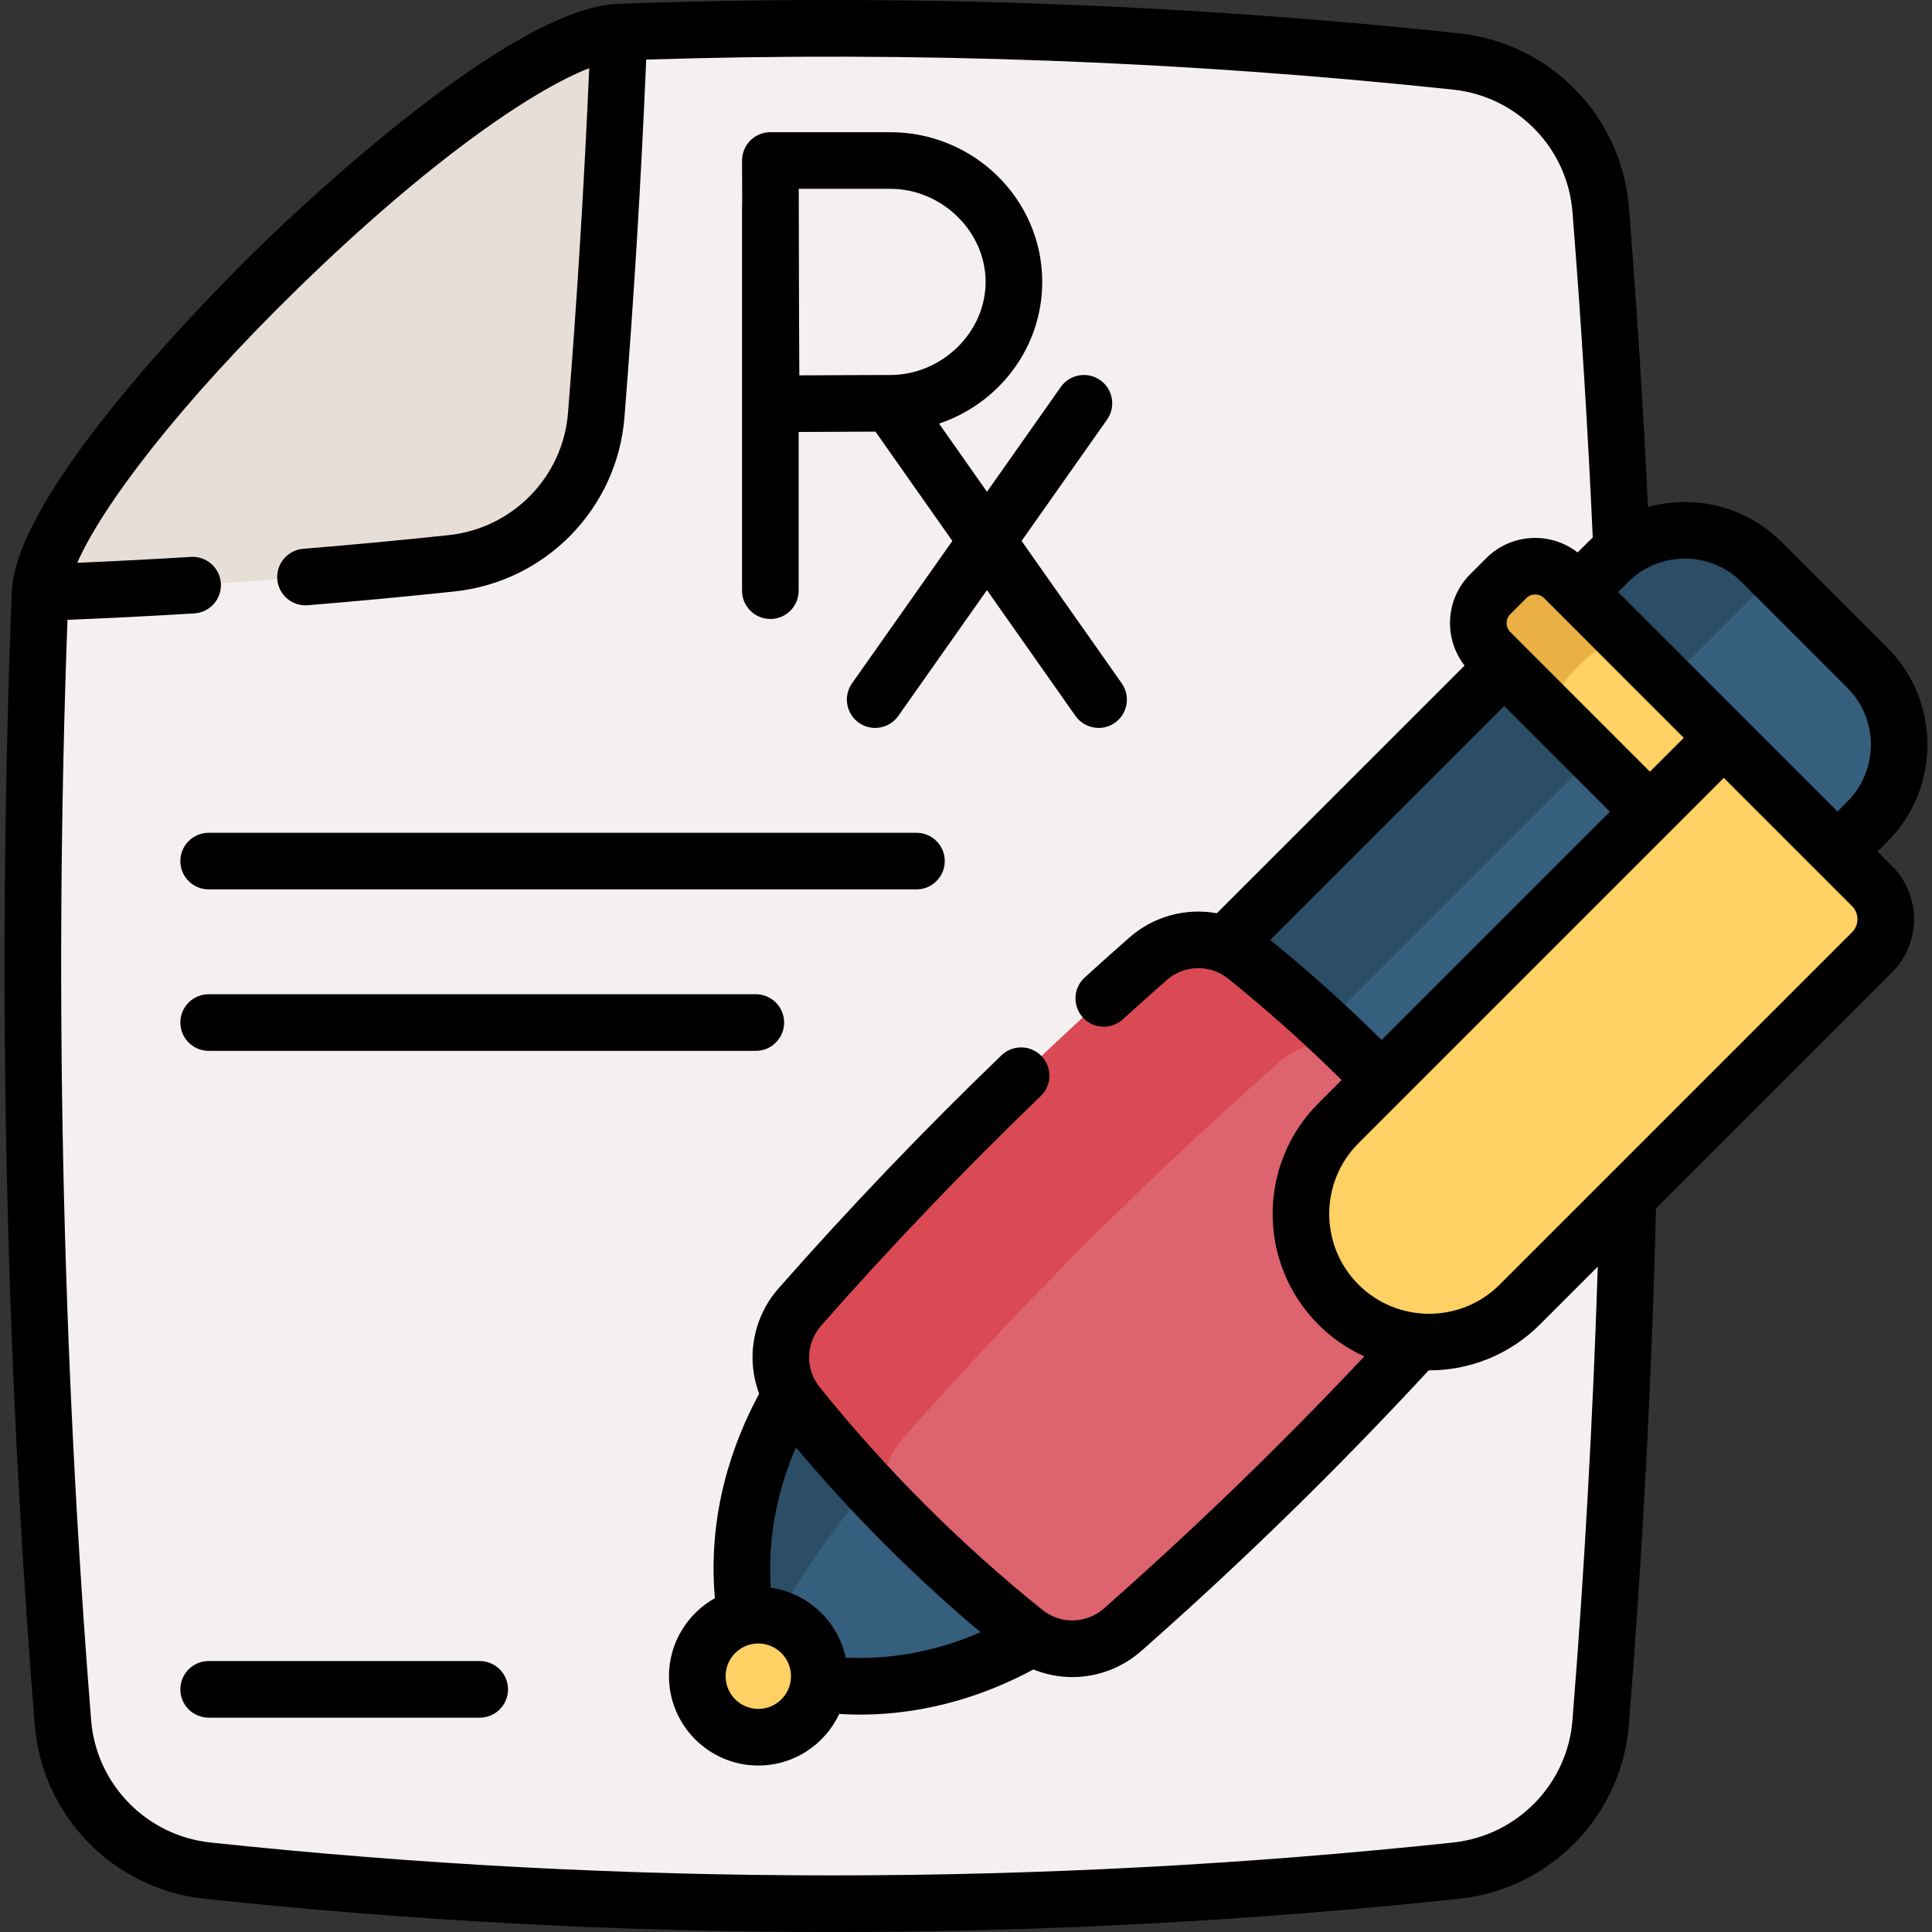 <svg id="Capa_1" enable-background="new 0 0 511.944 511.944" height="512" viewBox="0 0 511.944 511.944" width="512" xmlns="http://www.w3.org/2000/svg"><rect x="0" y="0" width="511.944" height="511.944" fill="#333333" stroke="none"/><g><g><g><path d="m164.033 8.515c73.943-2.691 147.876-.097 221.808 7.77 20.566 2.183 36.669 18.653 38.312 39.263 10.656 133.621 10.656 267.242 0 400.874-1.643 20.609-17.746 37.08-38.312 39.263-110.277 11.737-220.565 11.737-330.853 0-20.555-2.183-36.669-18.653-38.312-39.263-7.954-99.805-9.975-199.599-6.041-299.393" fill="#f5f0f0"/><path d="m10.635 157.028c36.345-1.308 72.69-3.901 109.045-7.77 20.555-2.183 36.669-18.653 38.312-39.263 2.702-33.827 4.712-67.653 6.041-101.48-36.345 1.308-152.069 114.687-153.398 148.513z" fill="#e8ded8"/></g><g><path d="m293.794 418.338s-38.191 41.86-92.857 24.134c-17.726-54.667 24.134-92.857 24.134-92.857z" fill="#365e7d"/><path d="m201.017 442.492c-.028 0-.049-.007-.078-.021-17.744-54.66 24.128-92.856 24.128-92.856l23.88 23.88c0 .001-40.549 39.419-47.93 68.997z" fill="#2b4d66"/><path d="m266.636 308.4 68.749 68.749 159.431-159.431c11.256-11.256 11.256-29.506 0-40.763l-27.987-27.987c-11.256-11.256-29.506-11.256-40.763 0z" fill="#365e7d"/><path d="m470.201 152.341-179.813 179.813-23.753-23.753 159.431-159.431c11.256-11.256 29.506-11.256 40.763 0z" fill="#2b4d66"/><path d="m271.531 432.444c-22.25-17.876-42.313-37.94-60.19-60.19-6.143-7.646-5.862-18.584.62-25.945 28.787-32.692 59.526-63.431 92.218-92.218 7.361-6.482 18.299-6.763 25.945-.62 22.25 17.876 42.313 37.94 60.19 60.19 6.143 7.646 5.862 18.584-.62 25.945-28.787 32.692-59.526 63.431-92.218 92.218-7.361 6.483-18.299 6.764-25.945.62z" fill="#dd636e"/><path d="m234.024 398.076c-7.925-8.25-15.475-16.86-22.685-25.824-6.143-7.642-5.86-18.585.622-25.944 28.786-32.689 59.524-63.426 92.22-92.22 7.359-6.482 18.295-6.758 25.944-.622 8.971 7.204 17.589 14.775 25.839 22.7-5.981-.721-12.202 1.06-17.002 5.295-35.325 31.098-68.53 64.303-99.628 99.628-4.229 4.792-6.017 11.006-5.31 16.987z" fill="#da4a54"/><path d="m394.882 172.766 58.566 58.566 19.575-19.575-58.566-58.566c-4.227-4.227-11.079-4.227-15.306 0l-4.27 4.27c-4.226 4.226-4.226 11.079.001 15.305z" fill="#ffd064"/><path d="m416.111 194.002-21.236-21.236c-4.227-4.227-4.22-11.078.007-15.305l4.27-4.27c4.227-4.227 11.078-4.234 15.305-.007l21.236 21.236c-4.227-4.227-11.085-4.227-15.312 0l-4.27 4.27c-4.228 4.228-4.228 11.085 0 15.312z" fill="#ebb044"/><g fill="#ffd064"><path d="m354.663 345.686c13.27 13.27 34.784 13.27 48.054 0l93.346-93.346c4.844-4.844 4.844-12.698 0-17.543l-39.283-39.283-102.117 102.118c-13.27 13.27-13.27 34.784 0 48.054z"/><circle cx="200.936" cy="444.162" r="16.168"/></g></g></g><g><path d="m497.509 225.636 2.618-2.618c14.154-14.167 14.153-37.208-.002-51.364l-27.99-27.991c-6.862-6.862-15.985-10.641-25.688-10.641-3.348 0-6.624.46-9.764 1.332-1.276-26.411-2.955-53.059-5.055-79.402-1.923-24.167-20.846-43.564-44.992-46.124-73.94-7.871-148.929-10.497-222.877-7.807h-.001c-28.498 1.031-83.957 53.644-94.785 64.18-10.807 10.515-64.765 64.345-65.835 91.53-3.921 99.573-1.883 200.602 6.058 300.283 1.934 24.157 20.859 43.558 45.003 46.13 55.147 5.866 110.683 8.798 166.218 8.798 55.536 0 111.072-2.933 166.22-8.798 24.148-2.572 43.07-21.973 44.992-46.131 3.622-45.382 6.037-91.398 7.198-136.83l62.541-62.541c7.76-7.761 7.76-20.389 0-28.149zm-35.98-71.366 27.989 27.99c8.31 8.31 8.309 21.837 0 30.153l-2.615 2.615-24.818-24.818-33.325-33.325 2.618-2.618c4.024-4.027 9.376-6.246 15.07-6.246 5.696.001 11.051 2.22 15.081 6.249zm-95.421 121.31c-9.342-9.265-19.24-18.155-29.524-26.519l61.998-61.989 28.016 28.017zm80.066-80.066-8.969 8.969-37.019-37.02c-1.296-1.295-1.296-3.404 0-4.699l4.27-4.27c.647-.647 1.498-.972 2.349-.972.852 0 1.702.324 2.35.972zm-29.499 260.309c-1.35 16.97-14.651 30.599-31.626 32.407-109.242 11.619-220.022 11.619-329.263 0-16.975-1.808-30.28-15.439-31.638-32.408-7.71-96.78-9.806-194.835-6.269-291.575 11.204-.457 22.48-1.027 33.624-1.713 4.135-.255 7.279-3.813 7.024-7.947s-3.826-7.286-7.946-7.024c-9.979.615-20.067 1.141-30.111 1.57 6.537-14.896 26.606-41.694 58.964-73.18 34.192-33.272 61.54-51.994 76.697-57.892-1.316 30.42-3.202 61.1-5.616 91.342-1.35 16.971-14.65 30.596-31.625 32.397-13.043 1.384-26.012 2.603-38.546 3.623-4.128.335-7.203 3.955-6.867 8.083s3.942 7.217 8.084 6.867c12.656-1.029 25.748-2.26 38.912-3.657 24.149-2.562 43.072-21.96 44.995-46.122 2.505-31.39 4.437-63.244 5.766-94.802 70.996-2.259 142.888.403 213.818 7.954 16.974 1.799 30.272 15.424 31.623 32.398 2.283 28.636 4.082 57.641 5.381 86.292-.438.398-.868.807-1.288 1.229l-2.726 2.726c-7.182-5.59-17.594-5.101-24.194 1.498l-4.27 4.27c-6.6 6.6-7.088 17.017-1.493 24.199l-65.644 65.635c-8.086-1.462-16.664.698-23.215 6.467-3.957 3.484-7.924 7.034-11.791 10.55-3.063 2.787-3.288 7.53-.501 10.595 2.787 3.066 7.529 3.29 10.595.502 3.807-3.462 7.713-6.958 11.609-10.389 4.638-4.084 11.49-4.253 16.285-.404 10.496 8.438 20.583 17.46 30.078 26.875l-6.142 6.142c-16.172 16.172-16.172 42.488 0 58.661 3.622 3.622 7.754 6.426 12.164 8.425-21.869 23.247-45.032 45.674-68.998 66.783-4.646 4.089-11.498 4.259-16.296.403-21.729-17.46-41.593-37.328-59.046-59.057-3.854-4.788-3.683-11.635.407-16.281 18.503-21.015 38.078-41.479 58.181-60.822 2.984-2.872 3.076-7.62.204-10.604-2.873-2.985-7.618-3.076-10.604-.204-20.399 19.629-40.263 40.394-59.038 61.718-6.923 7.863-8.663 18.626-5.17 27.954-6.996 12.943-13.704 31.717-11.733 54.184-7.248 4.05-12.162 11.797-12.162 20.673 0 13.051 10.618 23.668 23.669 23.668 9.478 0 17.668-5.603 21.445-13.668 1.865.114 3.705.173 5.516.173 18.863 0 34.664-5.895 45.939-11.959 3.302 1.331 6.791 2.017 10.286 2.016 6.541 0 13.077-2.323 18.316-6.936 26.569-23.401 52.157-48.404 76.13-74.339.041 0 .082.003.122.003 10.62 0 21.244-4.044 29.33-12.129l15.359-15.359c-1.277 39.995-3.523 80.337-6.705 120.189zm-192.589-16.586c-2.047-9.634-9.973-17.116-19.831-18.506-.989-14.527 2.337-27.226 6.657-37.203 14.842 17.688 31.242 34.115 48.913 48.99-9.607 4.157-21.797 7.417-35.739 6.719zm-23.149-3.744c4.779 0 8.668 3.889 8.668 8.668s-3.889 8.668-8.668 8.668c-4.78 0-8.669-3.889-8.669-8.668s3.889-8.668 8.669-8.668zm289.823-188.456-93.347 93.346c-10.323 10.323-27.121 10.325-37.446 0-10.324-10.325-10.324-27.124 0-37.448l82.538-82.539c.001-.001.002-.002.004-.003l14.272-14.272 33.979 33.979c1.912 1.912 1.912 5.025 0 6.937z"/><path d="m204.13 164.023c4.143 0 7.5-3.358 7.5-7.5v-42.056c5.965-.034 14.382-.078 20.352-.093l20.374 28.961-26.581 37.732c-2.386 3.386-1.575 8.065 1.812 10.451 1.313.925 2.82 1.369 4.313 1.369 2.357 0 4.678-1.108 6.138-3.181l23.486-33.339 23.45 33.335c1.46 2.076 3.781 3.185 6.141 3.185 1.49 0 2.996-.443 4.309-1.366 3.388-2.383 4.202-7.062 1.818-10.45l-26.542-37.73 22.652-32.154c2.386-3.386 1.575-8.065-1.812-10.451-3.389-2.386-8.066-1.574-10.45 1.812l-19.557 27.762-12.703-18.058c15.881-5.325 27.342-20.142 27.342-37.553 0-21.874-18.078-39.669-40.299-39.669h-31.743c-1.993 0-3.904.793-5.312 2.205s-2.194 3.326-2.188 5.319c0 0 .016 5.051.034 11.266-.021.271-.034.529-.034.766v101.938c0 4.141 3.358 7.499 7.5 7.499zm31.741-113.993c13.713 0 25.299 11.297 25.299 24.669s-11.586 24.669-25.299 24.669c-5.528 0-16.612.056-24.063.098-.042-7.636-.1-19.13-.1-24.767 0-4.742-.033-16.735-.057-24.669z"/><path d="m55.29 235.672h187.554c4.143 0 7.5-3.358 7.5-7.5s-3.357-7.5-7.5-7.5h-187.554c-4.143 0-7.5 3.358-7.5 7.5s3.358 7.5 7.5 7.5z"/><path d="m55.29 278.456h144.988c4.143 0 7.5-3.358 7.5-7.5s-3.357-7.5-7.5-7.5h-144.988c-4.143 0-7.5 3.358-7.5 7.5s3.358 7.5 7.5 7.5z"/><path d="m127.12 440.149h-71.83c-4.143 0-7.5 3.358-7.5 7.5s3.357 7.5 7.5 7.5h71.829c4.143 0 7.5-3.358 7.5-7.5s-3.357-7.5-7.499-7.5z"/></g></g></svg>